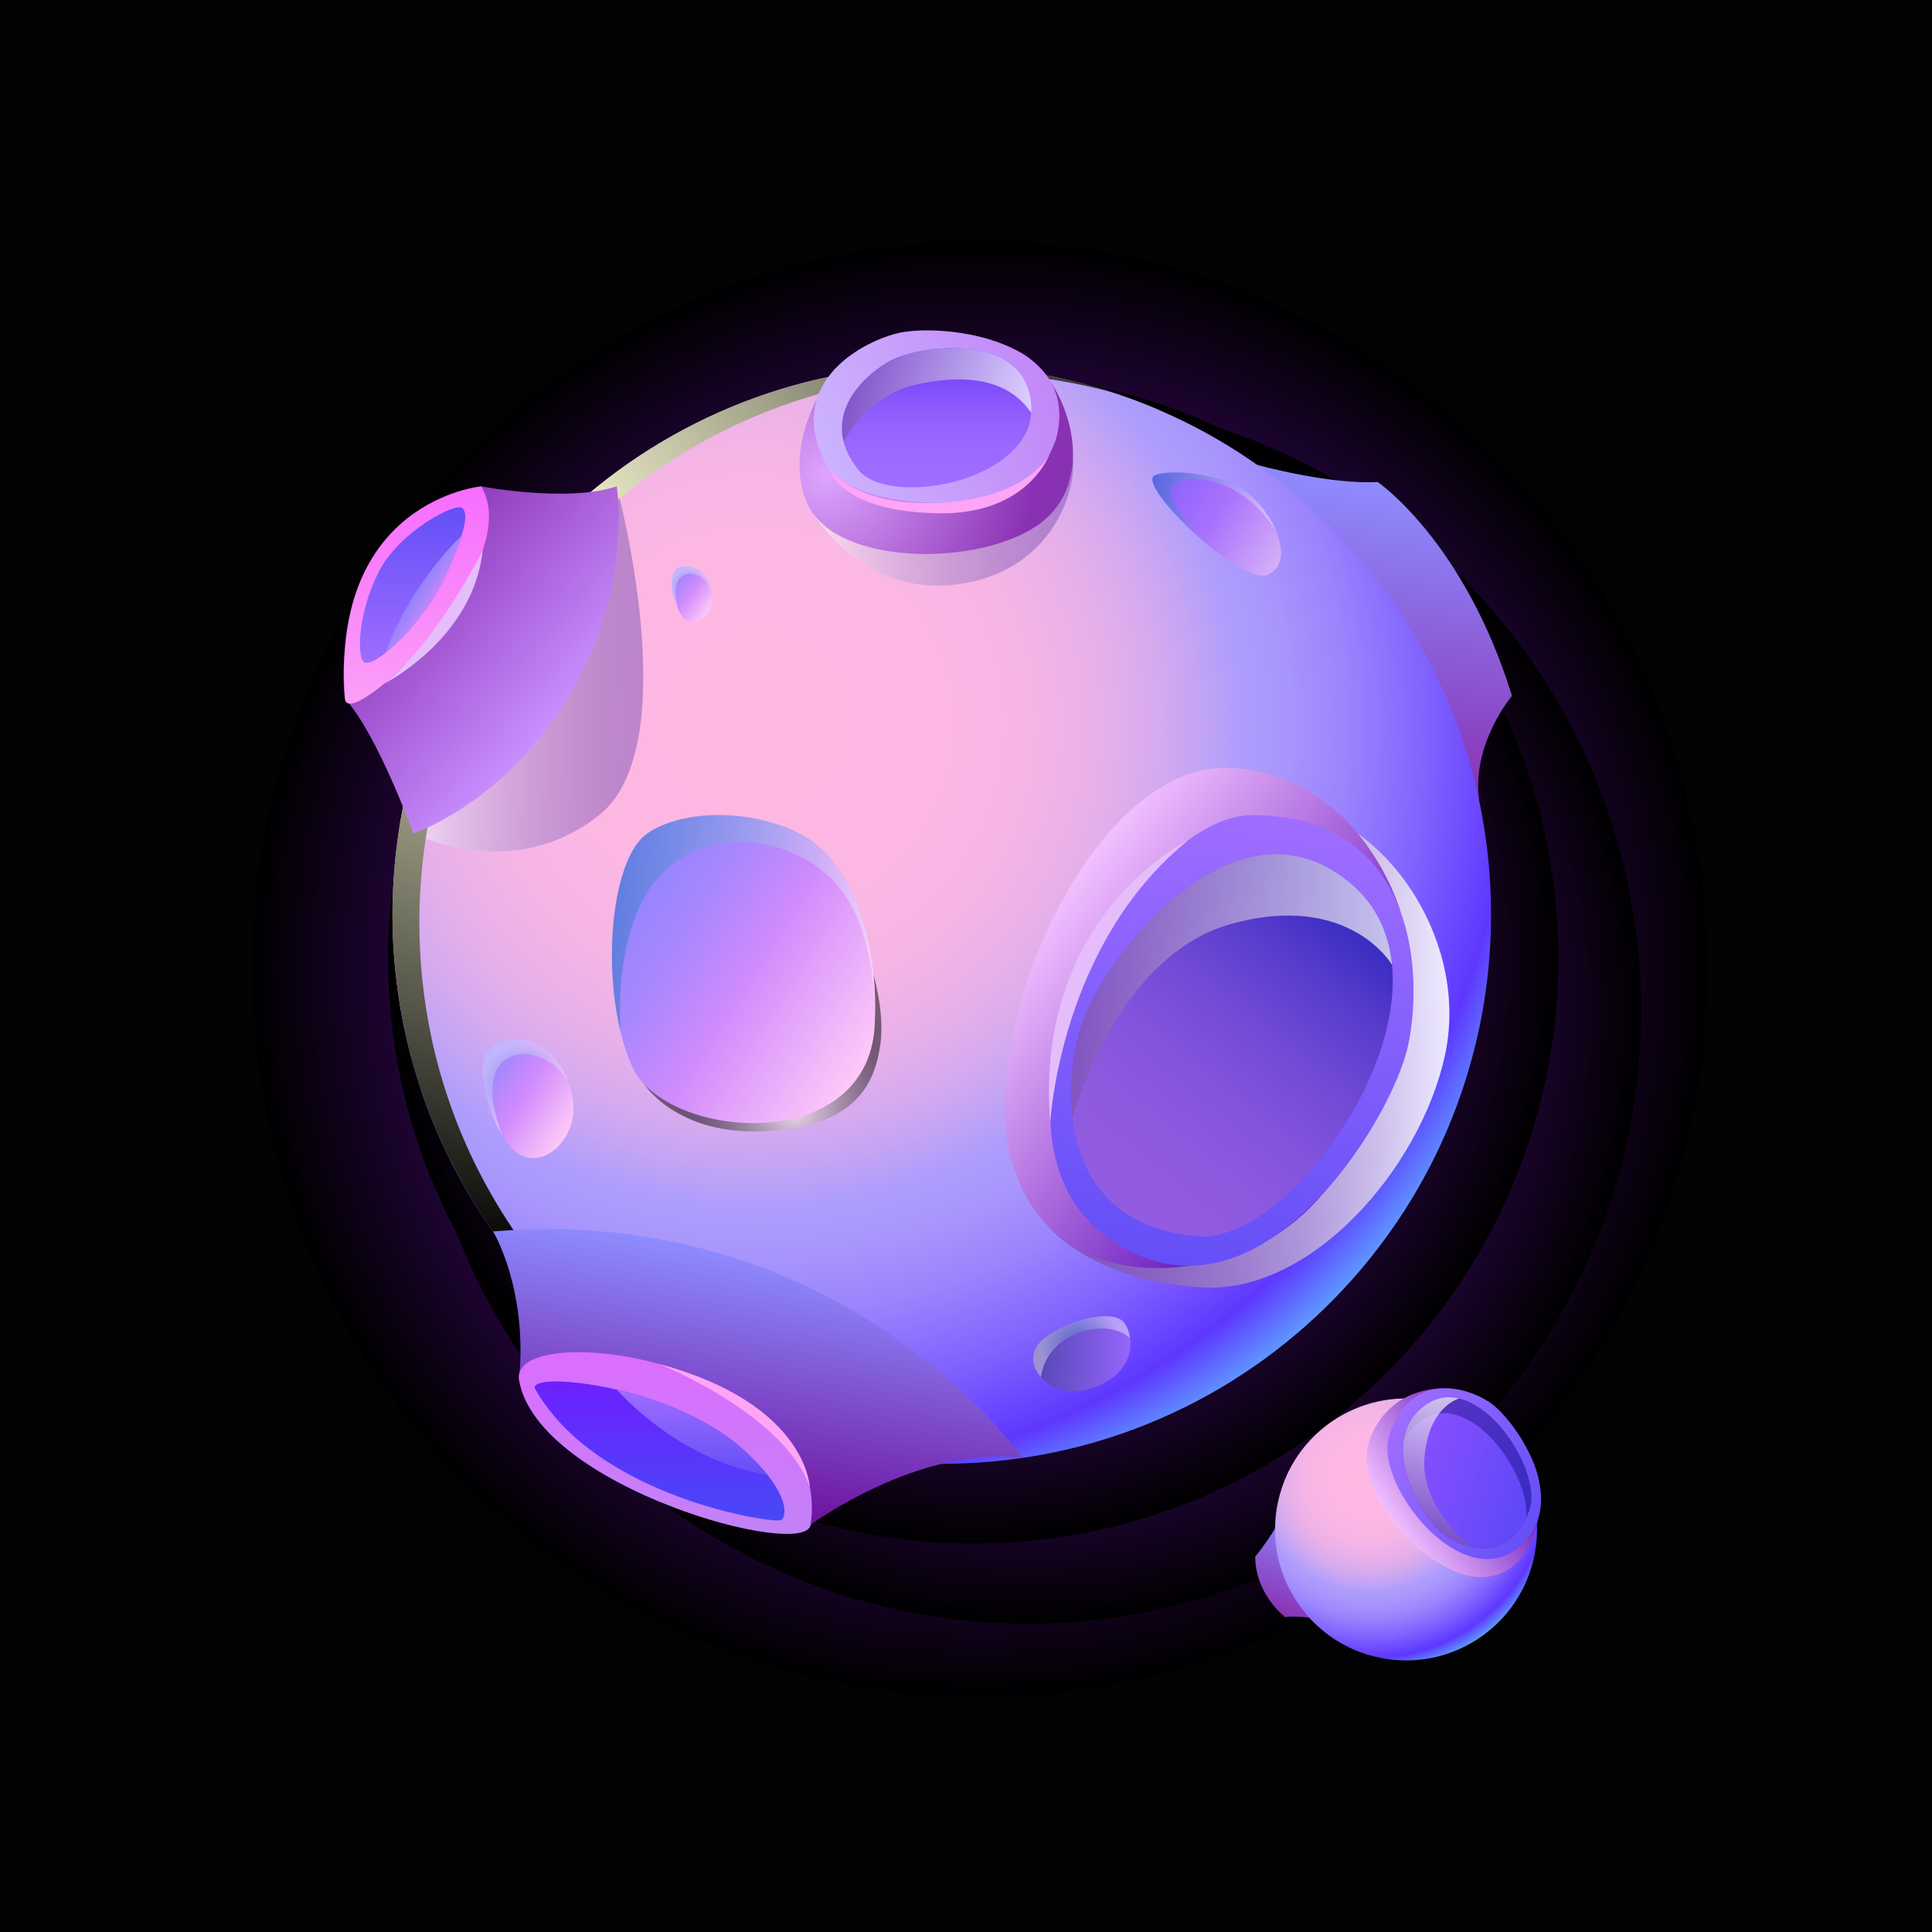 <?xml version="1.0" encoding="utf-8"?>
<!-- Generator: Adobe Illustrator 26.4.1, SVG Export Plug-In . SVG Version: 6.00 Build 0)  -->
<svg version="1.1" id="Слой_1" xmlns="http://www.w3.org/2000/svg" xmlns:xlink="http://www.w3.org/1999/xlink" x="0px" y="0px"
	 viewBox="0 0 1200 1200" style="enable-background:new 0 0 1200 1200;" xml:space="preserve">
<rect x="0" y="0" width="1200" height="1200" fill="#333333" stroke="none"/>
<style type="text/css">
	.st0{fill:#020202;}
	.st1{fill-rule:evenodd;clip-rule:evenodd;fill:url(#SVGID_1_);}
	.st2{fill-rule:evenodd;clip-rule:evenodd;fill:url(#SVGID_00000095312220772090385700000015774703936452830594_);}
	.st3{fill-rule:evenodd;clip-rule:evenodd;fill:url(#SVGID_00000044885006759767203030000000242964693962627208_);}
	.st4{fill-rule:evenodd;clip-rule:evenodd;fill:url(#SVGID_00000018198381393067438770000000986871393587973527_);}
	.st5{fill-rule:evenodd;clip-rule:evenodd;fill:url(#SVGID_00000103256366315761155410000001269381017372877223_);}
	.st6{fill-rule:evenodd;clip-rule:evenodd;fill:url(#SVGID_00000059267379717508656930000005343552133269004938_);}
	.st7{opacity:0.5;fill-rule:evenodd;clip-rule:evenodd;fill:url(#SVGID_00000026136817353665746020000005483882926144811698_);}
	.st8{opacity:0.89;fill-rule:evenodd;clip-rule:evenodd;fill:url(#SVGID_00000015312433182600668580000007876062234840390071_);}
	.st9{fill-rule:evenodd;clip-rule:evenodd;fill:url(#SVGID_00000014626436904395882480000013482218521967103650_);}
	.st10{fill-rule:evenodd;clip-rule:evenodd;fill:url(#SVGID_00000123402681060789129080000004545395139854387076_);}
	.st11{fill-rule:evenodd;clip-rule:evenodd;fill:url(#SVGID_00000051357333532321739290000003869738072182557328_);}
	.st12{fill-rule:evenodd;clip-rule:evenodd;fill:url(#SVGID_00000057124726681073962490000013080477467755681688_);}
	.st13{opacity:0.5;fill-rule:evenodd;clip-rule:evenodd;fill:url(#SVGID_00000033340626546546739390000009578047697370023042_);}
	.st14{fill-rule:evenodd;clip-rule:evenodd;fill:url(#SVGID_00000067195169131679087700000007996581244848912531_);}
	.st15{fill-rule:evenodd;clip-rule:evenodd;fill:url(#SVGID_00000011004895577340151310000005754213115916828323_);}
	.st16{fill-rule:evenodd;clip-rule:evenodd;fill:url(#SVGID_00000171000716360345439530000004905579368335843457_);}
	.st17{fill-rule:evenodd;clip-rule:evenodd;fill:url(#SVGID_00000098212945811263528880000013642826805117974948_);}
	.st18{fill-rule:evenodd;clip-rule:evenodd;fill:url(#SVGID_00000011020209557311921700000000357315789522612118_);}
	.st19{fill-rule:evenodd;clip-rule:evenodd;fill:url(#SVGID_00000066513345070215400170000007860851364083837854_);}
	.st20{fill-rule:evenodd;clip-rule:evenodd;fill:url(#SVGID_00000140699466076975009310000000996955658205431202_);}
	.st21{fill-rule:evenodd;clip-rule:evenodd;fill:url(#SVGID_00000179647710432463406040000007851101447176711085_);}
	.st22{fill-rule:evenodd;clip-rule:evenodd;fill:url(#SVGID_00000156564398461138416560000003330893630281157553_);}
	.st23{fill-rule:evenodd;clip-rule:evenodd;fill:url(#SVGID_00000078763298077706149250000004983402527490053535_);}
	.st24{fill-rule:evenodd;clip-rule:evenodd;fill:url(#SVGID_00000021837125686969839990000011442153335586994614_);}
	.st25{fill-rule:evenodd;clip-rule:evenodd;fill:url(#SVGID_00000166669669771288340520000000783928490176421037_);}
	.st26{opacity:0.4;fill-rule:evenodd;clip-rule:evenodd;fill:url(#SVGID_00000023241918868238345290000007573475586885489304_);}
	.st27{fill-rule:evenodd;clip-rule:evenodd;fill:url(#SVGID_00000010280037317578611840000005948724095500472482_);}
	.st28{opacity:0.4;fill-rule:evenodd;clip-rule:evenodd;fill:url(#SVGID_00000160908711383067852870000012628158181393962127_);}
	.st29{fill-rule:evenodd;clip-rule:evenodd;fill:url(#SVGID_00000074407521040940334380000008072047140649851578_);}
	.st30{opacity:0.5;fill-rule:evenodd;clip-rule:evenodd;fill:url(#SVGID_00000057855755752546131550000016229541652827648653_);}
	.st31{opacity:0.4;fill-rule:evenodd;clip-rule:evenodd;fill:url(#SVGID_00000065775015586642583060000013693101572590807177_);}
	.st32{fill-rule:evenodd;clip-rule:evenodd;fill:url(#SVGID_00000079470660223860758390000011597710147407754915_);}
	.st33{opacity:0.4;fill-rule:evenodd;clip-rule:evenodd;fill:url(#SVGID_00000173865069086740688300000012585911562368525735_);}
	.st34{fill-rule:evenodd;clip-rule:evenodd;fill:url(#SVGID_00000059306309729610171490000002901484605650655910_);}
	.st35{opacity:0.4;fill-rule:evenodd;clip-rule:evenodd;fill:url(#SVGID_00000008829345024483543820000013439629574682347649_);}
	.st36{fill-rule:evenodd;clip-rule:evenodd;fill:#E5BDFA;}
	.st37{fill-rule:evenodd;clip-rule:evenodd;fill:#FFA5F7;}
	.st38{opacity:0.71;fill-rule:evenodd;clip-rule:evenodd;fill:url(#SVGID_00000012453062503645041920000006509967368117163914_);}
	.st39{fill-rule:evenodd;clip-rule:evenodd;fill:url(#SVGID_00000129883871302229301390000014270985548094376868_);}
	.st40{fill-rule:evenodd;clip-rule:evenodd;fill:url(#SVGID_00000084497457376340608650000009356649977469746850_);}
	.st41{fill-rule:evenodd;clip-rule:evenodd;fill:url(#SVGID_00000111886107756450226650000007462100201532872637_);}
	.st42{fill-rule:evenodd;clip-rule:evenodd;fill:url(#SVGID_00000160902841850755223090000011123002661114703034_);}
	.st43{fill-rule:evenodd;clip-rule:evenodd;fill:url(#SVGID_00000085960606175635123680000007179579322371345807_);}
	.st44{opacity:0.71;fill-rule:evenodd;clip-rule:evenodd;fill:url(#SVGID_00000160169760017152554960000005878134940876151183_);}
	.st45{opacity:0.71;fill-rule:evenodd;clip-rule:evenodd;fill:url(#SVGID_00000087373898703660831680000000202926391651168407_);}
</style>
<g>
	<rect x="0.5" y="0.5" class="st0" width="1202" height="1202"/>
	<path d="M1202,1v1201H1V1H1202 M1203,0H0v1203h1203V0L1203,0z"/>
</g>
<g>
	<radialGradient id="SVGID_1_" cx="608.535" cy="601.93" r="451.854" gradientUnits="userSpaceOnUse">
		<stop  offset="0" style="stop-color:#9813FF"/>
		<stop  offset="1" style="stop-color:#000000"/>
	</radialGradient>
	<circle class="st1" cx="608.54" cy="601.93" r="451.85"/>
	
		<radialGradient id="SVGID_00000075158794339578062730000003271006204323937152_" cx="638.462" cy="627.662" r="380.82" gradientUnits="userSpaceOnUse">
		<stop  offset="0" style="stop-color:#9813FF"/>
		<stop  offset="1" style="stop-color:#000000"/>
	</radialGradient>
	
		<circle style="fill-rule:evenodd;clip-rule:evenodd;fill:url(#SVGID_00000075158794339578062730000003271006204323937152_);" cx="638.46" cy="627.66" r="380.82"/>
	
		<radialGradient id="SVGID_00000122697279083749383010000004092122629780155560_" cx="604.499" cy="595.339" r="363.408" gradientUnits="userSpaceOnUse">
		<stop  offset="0" style="stop-color:#9813FF"/>
		<stop  offset="1" style="stop-color:#000000"/>
	</radialGradient>
	
		<circle style="fill-rule:evenodd;clip-rule:evenodd;fill:url(#SVGID_00000122697279083749383010000004092122629780155560_);" cx="604.5" cy="595.34" r="363.41"/>
	
		<linearGradient id="SVGID_00000137095978513532243820000009793623633095822759_" gradientUnits="userSpaceOnUse" x1="840.158" y1="485.625" x2="869.316" y2="301.528">
		<stop  offset="0" style="stop-color:#8931B3"/>
		<stop  offset="1" style="stop-color:#8E8CFF"/>
	</linearGradient>
	<path style="fill-rule:evenodd;clip-rule:evenodd;fill:url(#SVGID_00000137095978513532243820000009793623633095822759_);" d="
		M780.84,288.74c0,0,44.92,12.44,74.82,10.62c0,0,53.55,36.39,83.46,132.81c0,0-25.72,30.49-20.25,65.92
		C918.87,498.09,873.06,373.63,780.84,288.74z"/>
	
		<linearGradient id="SVGID_00000176762889889364302930000014873352181859582114_" gradientUnits="userSpaceOnUse" x1="42.799" y1="636.256" x2="52.909" y2="572.423" gradientTransform="matrix(-0.985 -0.172 0.172 -0.985 752.439 1577.652)">
		<stop  offset="0" style="stop-color:#8E8CFF"/>
		<stop  offset="1" style="stop-color:#8931B3"/>
	</linearGradient>
	<path style="fill-rule:evenodd;clip-rule:evenodd;fill:url(#SVGID_00000176762889889364302930000014873352181859582114_);" d="
		M830.11,1008.29c0,0-18.32-5.53-31.92-3.88c0,0-18.28-13.71-18.57-37.47c0,0,14.03-17.31,19.12-30.66
		C798.74,936.28,804.36,974.66,830.11,1008.29z"/>
	
		<radialGradient id="SVGID_00000118389688289871320760000016987234102312037033_" cx="469.148" cy="449.41" r="514.46" gradientUnits="userSpaceOnUse">
		<stop  offset="5.586590e-03" style="stop-color:#FFB8E2"/>
		<stop  offset="0.223" style="stop-color:#FDB7E3"/>
		<stop  offset="0.332" style="stop-color:#F5B5E5"/>
		<stop  offset="0.417" style="stop-color:#E8B0E9"/>
		<stop  offset="0.489" style="stop-color:#D5AAEF"/>
		<stop  offset="0.552" style="stop-color:#BDA2F7"/>
		<stop  offset="0.584" style="stop-color:#AE9DFC"/>
		<stop  offset="0.638" style="stop-color:#A996FC"/>
		<stop  offset="0.717" style="stop-color:#9A83FD"/>
		<stop  offset="0.81" style="stop-color:#8163FE"/>
		<stop  offset="0.914" style="stop-color:#5F38FF"/>
		<stop  offset="0.916" style="stop-color:#5E37FF"/>
		<stop  offset="0.986" style="stop-color:#5E9AFF"/>
	</radialGradient>
	<path style="fill-rule:evenodd;clip-rule:evenodd;fill:url(#SVGID_00000118389688289871320760000016987234102312037033_);" d="
		M926.1,568.06c0,32.77-4.61,64.52-13.32,94.48C895.49,722.82,862,776.18,817.28,817.8c-31.97,29.81-69.71,53.51-111.26,69.28
		c-37.66,14.33-78.42,22.11-121.13,22.11c-6.05,0-12.17-0.14-18.15-0.5h-0.07c-8.93-0.43-17.79-1.3-26.5-2.38
		c-65.89-8.64-125.73-36.01-174.27-76.77c-18.22-15.19-34.78-32.33-49.4-51.06c-11.09-14.04-21.1-28.95-29.89-44.72
		c-2.09-3.74-4.1-7.56-6.12-11.38c0-0.14-0.07-0.22-0.14-0.36c-2.09-4.1-4.03-8.21-5.91-12.39c-0.07,0-0.07,0-0.07,0
		c-5.91-13.03-11.09-26.5-15.27-40.33c-3.17-9.94-5.83-20.16-7.99-30.53c-0.07-0.07-0.07-0.22-0.07-0.29
		c-1.51-7.27-2.81-14.62-3.82-22.04c-2.3-15.84-3.46-31.97-3.46-48.39c0-9.43,0.36-18.87,1.22-28.09
		c0.43-5.91,1.08-11.74,1.87-17.57c4.39-33.56,13.75-65.53,27.29-95.27c6.63-14.62,14.26-28.66,22.83-42.13
		c14.26-22.47,31.11-43.06,50.12-61.57c61.43-59.77,145.32-96.57,237.79-96.57c3.6,0,7.2,0.07,10.73,0.14
		c3.82,0.14,7.63,0.29,11.45,0.58c19.59,1.3,38.74,4.18,57.25,8.64c10.8,2.59,21.39,5.62,31.76,9.22
		c7.06,2.38,13.97,5.04,20.81,7.92c5.11,2.16,10.08,4.39,15.05,6.77c0.86,0.43,1.73,0.79,2.59,1.22
		c33.13,16.2,63.16,37.52,89.22,63.08c3.74,3.6,7.35,7.35,10.95,11.16c2.38,2.59,4.75,5.26,7.06,7.92
		c3.96,4.46,7.78,9.15,11.52,13.83c13.61,17.28,25.56,35.86,35.57,55.59c11.74,22.9,20.96,47.31,27.22,72.88
		C922.64,512.18,926.1,539.69,926.1,568.06z"/>
	
		<linearGradient id="SVGID_00000015325380603813611860000001478528743088249256_" gradientUnits="userSpaceOnUse" x1="256.78" y1="415.511" x2="399.558" y2="415.511">
		<stop  offset="0" style="stop-color:#FFFFFF"/>
		<stop  offset="0.173" style="stop-color:#DBD0EA"/>
		<stop  offset="0.363" style="stop-color:#B9A3D7"/>
		<stop  offset="0.547" style="stop-color:#9F80C7"/>
		<stop  offset="0.718" style="stop-color:#8C67BC"/>
		<stop  offset="0.874" style="stop-color:#8057B5"/>
		<stop  offset="1" style="stop-color:#7C52B3"/>
	</linearGradient>
	
		<path style="opacity:0.5;fill-rule:evenodd;clip-rule:evenodd;fill:url(#SVGID_00000015325380603813611860000001478528743088249256_);" d="
		M256.78,517.68c0,0,60.85,31.74,115.36-11.42c54.51-43.16,10.91-204.17,10.91-204.17L256.78,517.68z"/>
	
		<linearGradient id="SVGID_00000105390872431080492410000004276853473775046325_" gradientUnits="userSpaceOnUse" x1="652.333" y1="651.786" x2="900.246" y2="651.786">
		<stop  offset="0" style="stop-color:#7C52B3"/>
		<stop  offset="0.126" style="stop-color:#8057B5"/>
		<stop  offset="0.282" style="stop-color:#8C67BC"/>
		<stop  offset="0.453" style="stop-color:#9F80C7"/>
		<stop  offset="0.637" style="stop-color:#B9A3D7"/>
		<stop  offset="0.827" style="stop-color:#DBD0EA"/>
		<stop  offset="1" style="stop-color:#FFFFFF"/>
	</linearGradient>
	
		<path style="opacity:0.89;fill-rule:evenodd;clip-rule:evenodd;fill:url(#SVGID_00000105390872431080492410000004276853473775046325_);" d="
		M652.33,762.93c0,0,27.53,33.1,94.9,36.74c67.37,3.64,134.69-73.68,150.15-143.72c15.46-70.04-34.57-140.84-83.69-151.84
		C764.58,493.12,652.33,762.93,652.33,762.93z"/>
	
		<radialGradient id="SVGID_00000093154030587401572810000015237912123695209406_" cx="335.607" cy="335.831" r="449.055" gradientUnits="userSpaceOnUse">
		<stop  offset="0" style="stop-color:#FFFFD9"/>
		<stop  offset="1" style="stop-color:#000000"/>
	</radialGradient>
	<path style="fill-rule:evenodd;clip-rule:evenodd;fill:url(#SVGID_00000093154030587401572810000015237912123695209406_);" d="
		M382.61,834.5c-35.27-29.53-64.51-66.1-85.51-107.53c-13.2-26.04-23.14-53.97-29.29-83.26c-0.06-0.06-0.06-0.18-0.06-0.3
		c-4.73-22.73-7.28-46.28-7.28-70.42c0-67.35,19.53-130.13,53.2-183.04c14.32-22.49,31.13-43.08,50.12-61.55
		c61.49-59.77,145.34-96.58,237.84-96.58c7.46,0,14.79,0.24,22.13,0.71c23.14,1.48,45.62,5.31,67.25,11.18
		c-26.66-8.74-54.8-14.26-83.95-16.13c-7.34-0.47-14.68-0.71-22.13-0.71c-92.5,0-176.35,36.81-237.84,96.58
		c-19,18.46-35.8,39.06-50.12,61.55c-33.67,52.91-53.2,115.69-53.2,183.04c0,24.15,2.54,47.7,7.28,70.42c0,0.12,0,0.24,0.06,0.3
		c6.15,29.29,16.1,57.23,29.29,83.26c21.01,41.42,50.24,78,85.51,107.53c37.38,31.36,81.51,54.78,129.91,67.85
		C453.95,883.75,415.64,862.22,382.61,834.5z"/>
	
		<linearGradient id="SVGID_00000123431686514557697550000006662093449305715379_" gradientUnits="userSpaceOnUse" x1="453.994" y1="941.005" x2="479.4" y2="780.595">
		<stop  offset="0" style="stop-color:#6D109D"/>
		<stop  offset="1" style="stop-color:#8E8CFF"/>
	</linearGradient>
	<path style="fill-rule:evenodd;clip-rule:evenodd;fill:url(#SVGID_00000123431686514557697550000006662093449305715379_);" d="
		M306.26,764.87c0,0,21.61,35.22,16.16,92.53c0,0,47.38,82.81,181.1,89.63c0,0,67.31-49.62,131.74-41.54
		C635.25,905.49,524.01,746.91,306.26,764.87z"/>
	
		<linearGradient id="SVGID_00000108291660819623210400000000931733949999414165_" gradientUnits="userSpaceOnUse" x1="352.735" y1="438.418" x2="240.187" y2="340.581">
		<stop  offset="0" style="stop-color:#C98EFF"/>
		<stop  offset="1" style="stop-color:#8931B3"/>
	</linearGradient>
	<path style="fill-rule:evenodd;clip-rule:evenodd;fill:url(#SVGID_00000108291660819623210400000000931733949999414165_);" d="
		M256.78,517.68c0,0-22.41-61.85-42.53-83.69c0,0-15.46-98.24,84.6-131.9c0,0,53.89,10.28,84.2,0c0,0,11.54,66.4-34.17,137.36
		C309.9,499.95,256.78,517.68,256.78,517.68z"/>
	
		<linearGradient id="SVGID_00000139996331666501088950000003810357661823255211_" gradientUnits="userSpaceOnUse" x1="843.261" y1="658.19" x2="633.296" y2="536.967" gradientTransform="matrix(0.992 0.129 -0.129 0.992 92.859 -49.076)">
		<stop  offset="0" style="stop-color:#5400B3"/>
		<stop  offset="1" style="stop-color:#F2C0FF"/>
	</linearGradient>
	<path style="fill-rule:evenodd;clip-rule:evenodd;fill:url(#SVGID_00000139996331666501088950000003810357661823255211_);" d="
		M869.76,565.84c0,0-23.84-83.86-104.82-88.89c-85.89-5.34-161.95,166.06-135.45,247.94c26.5,81.88,122.1,70.09,165.87,40.33
		C848.53,729.07,874.62,649.2,869.76,565.84z"/>
	
		<linearGradient id="SVGID_00000023996606468841111110000001602609735969911680_" gradientUnits="userSpaceOnUse" x1="505.455" y1="321.998" x2="666.683" y2="321.998">
		<stop  offset="0" style="stop-color:#FFFFFF"/>
		<stop  offset="0.173" style="stop-color:#DBD0EA"/>
		<stop  offset="0.363" style="stop-color:#B9A3D7"/>
		<stop  offset="0.547" style="stop-color:#9F80C7"/>
		<stop  offset="0.718" style="stop-color:#8C67BC"/>
		<stop  offset="0.874" style="stop-color:#8057B5"/>
		<stop  offset="1" style="stop-color:#7C52B3"/>
	</linearGradient>
	
		<path style="opacity:0.5;fill-rule:evenodd;clip-rule:evenodd;fill:url(#SVGID_00000023996606468841111110000001602609735969911680_);" d="
		M505.45,319.57c0,0,29.07,49.18,85.38,43.8c61.49-5.88,77.93-57.94,75.64-78.56C664.19,264.19,505.45,319.57,505.45,319.57z"/>
	
		<linearGradient id="SVGID_00000068661726396888692450000010057570793157920649_" gradientUnits="userSpaceOnUse" x1="757.425" y1="745.703" x2="757.425" y2="461.2" gradientTransform="matrix(0.992 0.129 -0.129 0.992 92.859 -49.076)">
		<stop  offset="0" style="stop-color:#644FF7"/>
		<stop  offset="1" style="stop-color:#9F6DFF"/>
	</linearGradient>
	<path style="fill-rule:evenodd;clip-rule:evenodd;fill:url(#SVGID_00000068661726396888692450000010057570793157920649_);" d="
		M778.17,506.26c-74.26-0.41-184.26,197.18-88.49,263.61c90.99,63.11,175.07-73.87,184.94-120.67
		C884.49,602.4,878.16,506.81,778.17,506.26z"/>
	
		<linearGradient id="SVGID_00000031165154510171211790000002606671573765612467_" gradientUnits="userSpaceOnUse" x1="682.14" y1="749.516" x2="832.301" y2="565.424">
		<stop  offset="0" style="stop-color:#935CE1"/>
		<stop  offset="0.221" style="stop-color:#8F5AE0"/>
		<stop  offset="0.427" style="stop-color:#8454DC"/>
		<stop  offset="0.627" style="stop-color:#714AD5"/>
		<stop  offset="0.823" style="stop-color:#573CCC"/>
		<stop  offset="0.994" style="stop-color:#392CC2"/>
	</linearGradient>
	<path style="fill-rule:evenodd;clip-rule:evenodd;fill:url(#SVGID_00000031165154510171211790000002606671573765612467_);" d="
		M743.62,767.87c-3.53-0.29-6.99-0.79-10.23-1.3c-46.09-7.92-63.37-39.97-67.26-72.3c-2.45-20.52,0.5-41.12,4.9-55.81
		c8.71-29.09,55.45-97.29,108.96-106.87c19.01-3.46,38.89,0.58,58.26,16.49c16.35,13.54,24.49,31.33,26.36,51.06
		C871.8,672.74,793.81,772.34,743.62,767.87z"/>
	
		<radialGradient id="SVGID_00000127764859167519604300000014303205153208910214_" cx="704.969" cy="865.901" r="127.94" gradientTransform="matrix(-0.33 -0.944 0.944 -0.33 -71.39 1246.279)" gradientUnits="userSpaceOnUse">
		<stop  offset="0" style="stop-color:#DEA5FF"/>
		<stop  offset="1" style="stop-color:#8931B3"/>
	</radialGradient>
	<path style="fill-rule:evenodd;clip-rule:evenodd;fill:url(#SVGID_00000127764859167519604300000014303205153208910214_);" d="
		M518.54,229.22c0,0-34.1,43.79-17.28,83.16c17.85,41.76,117.87,39.99,150.19,8.09c32.32-31.9,6.53-92.76-21.28-103.44
		C598.5,204.86,556.69,207.16,518.54,229.22z"/>
	
		<linearGradient id="SVGID_00000106852722502079493130000003793267318882707901_" gradientUnits="userSpaceOnUse" x1="716.384" y1="1017.325" x2="716.384" y2="867.208" gradientTransform="matrix(-0.33 -0.944 0.944 -0.33 -71.39 1246.279)">
		<stop  offset="0" style="stop-color:#C287F8"/>
		<stop  offset="1" style="stop-color:#CCB3FF"/>
	</linearGradient>
	<path style="fill-rule:evenodd;clip-rule:evenodd;fill:url(#SVGID_00000106852722502079493130000003793267318882707901_);" d="
		M512.17,286.52c17.41,35.1,136.64,40.12,145.25-20.78c8.18-57.86-76.33-65.02-100.73-58.58
		C532.29,213.6,488.72,239.25,512.17,286.52z"/>
	
		<linearGradient id="SVGID_00000008866956350387183370000004527018893013021591_" gradientUnits="userSpaceOnUse" x1="581.787" y1="302.706" x2="581.787" y2="216.172">
		<stop  offset="0" style="stop-color:#9F6DFF"/>
		<stop  offset="0.27" style="stop-color:#9B69FF"/>
		<stop  offset="0.52" style="stop-color:#905EFD"/>
		<stop  offset="0.762" style="stop-color:#7E4BFB"/>
		<stop  offset="0.999" style="stop-color:#6431F7"/>
		<stop  offset="1" style="stop-color:#6431F7"/>
	</linearGradient>
	<path style="fill-rule:evenodd;clip-rule:evenodd;fill:url(#SVGID_00000008866956350387183370000004527018893013021591_);" d="
		M640.47,250.74c0.22,1.94,0.22,3.82,0,5.62c-0.07,1.94-0.36,3.89-0.79,5.69c-9.72,39.1-88.29,51.85-106.22,30.1
		c-4.97-6.05-7.99-12.03-9.43-17.71c-6.12-23.98,15.27-43.21,29.45-50.63C570.97,214.59,636.58,205.16,640.47,250.74z"/>
	
		<linearGradient id="SVGID_00000057841655037393911430000015370080395796016016_" gradientUnits="userSpaceOnUse" x1="258.667" y1="437.043" x2="258.667" y2="302.094">
		<stop  offset="0" style="stop-color:#FC9FF7"/>
		<stop  offset="1" style="stop-color:#F66DFF"/>
	</linearGradient>
	<path style="fill-rule:evenodd;clip-rule:evenodd;fill:url(#SVGID_00000057841655037393911430000015370080395796016016_);" d="
		M214.25,433.99c1.65,22.31,113.85-83.46,84.6-131.9C298.84,302.09,205.15,310.74,214.25,433.99z"/>
	
		<linearGradient id="SVGID_00000065053483572512745310000008299174170577869241_" gradientUnits="userSpaceOnUse" x1="413.251" y1="952.735" x2="413.251" y2="839.895">
		<stop  offset="0" style="stop-color:#C282F7"/>
		<stop  offset="1" style="stop-color:#DC6DFF"/>
	</linearGradient>
	<path style="fill-rule:evenodd;clip-rule:evenodd;fill:url(#SVGID_00000065053483572512745310000008299174170577869241_);" d="
		M322.42,857.4c-6.97-39.86,195.66-12.32,181.1,89.63C500.33,969.31,333.99,923.59,322.42,857.4z"/>
	
		<linearGradient id="SVGID_00000111881418534136219610000009860656252196095885_" gradientUnits="userSpaceOnUse" x1="409.708" y1="944.37" x2="409.708" y2="858.054">
		<stop  offset="0" style="stop-color:#4848F7"/>
		<stop  offset="1" style="stop-color:#6D20FF"/>
	</linearGradient>
	<path style="fill-rule:evenodd;clip-rule:evenodd;fill:url(#SVGID_00000111881418534136219610000009860656252196095885_);" d="
		M485.31,944.09c-3.38,2.74-114.57-13.68-152.81-81.23c-2.52-4.54,9.36-5.98,27.58-3.82c6.91,0.79,14.69,2.16,22.97,4.1
		c26.36,6.12,57.39,18.08,78.42,37.09c6.55,5.91,11.59,11.23,15.34,15.99c5.4,6.91,8.28,12.53,9.58,16.85
		C488.19,939.19,486.89,942.86,485.31,944.09z"/>
	
		<linearGradient id="SVGID_00000032635943762851028190000007097204706816450471_" gradientUnits="userSpaceOnUse" x1="429.927" y1="916.218" x2="429.927" y2="863.145">
		<stop  offset="0" style="stop-color:#644FF7"/>
		<stop  offset="1" style="stop-color:#9F6DFF"/>
	</linearGradient>
	<path style="fill-rule:evenodd;clip-rule:evenodd;fill:url(#SVGID_00000032635943762851028190000007097204706816450471_);" d="
		M476.81,916.22c-44.07-7.78-75.76-33.85-93.76-53.07c26.36,6.12,57.39,18.08,78.42,37.09
		C468.02,906.14,473.06,911.46,476.81,916.22z"/>
	
		<linearGradient id="SVGID_00000039832088295486791790000004739551412754865575_" gradientUnits="userSpaceOnUse" x1="256.292" y1="411.694" x2="256.292" y2="315.054">
		<stop  offset="0" style="stop-color:#9F6DFF"/>
		<stop  offset="1" style="stop-color:#644FF7"/>
	</linearGradient>
	<path style="fill-rule:evenodd;clip-rule:evenodd;fill:url(#SVGID_00000039832088295486791790000004739551412754865575_);" d="
		M286.66,332.73c-1.87,5.99-5.03,13.98-9.79,24.61c-8.51,18.94-25.32,38.66-37.57,48.26c-6.25,4.96-11.34,7.28-13.4,5.48
		c-4.25-3.67-3.54-30.86,9.47-56.12c13.02-25.32,48.26-43.3,51.87-39.37C289.5,318.04,289.89,322.55,286.66,332.73z"/>
	
		<linearGradient id="SVGID_00000147937140031225126040000013042864722736893577_" gradientUnits="userSpaceOnUse" x1="259.007" y1="366.656" x2="268.445" y2="372.622">
		<stop  offset="0" style="stop-color:#9084FF"/>
		<stop  offset="1" style="stop-color:#C287F8"/>
	</linearGradient>
	<path style="fill-rule:evenodd;clip-rule:evenodd;fill:url(#SVGID_00000147937140031225126040000013042864722736893577_);" d="
		M286.66,332.73c-1.87,5.99-5.03,13.98-9.79,24.61c-8.51,18.94-25.32,38.66-37.57,48.26C253.61,366.69,278.93,340.21,286.66,332.73z
		"/>
	
		<linearGradient id="SVGID_00000089546417849146707370000015434329325873496720_" gradientUnits="userSpaceOnUse" x1="296.418" y1="662.641" x2="355.237" y2="699.826">
		<stop  offset="0" style="stop-color:#9084FF"/>
		<stop  offset="0.489" style="stop-color:#D08BFC"/>
		<stop  offset="1" style="stop-color:#FFC9F8"/>
	</linearGradient>
	<path style="fill-rule:evenodd;clip-rule:evenodd;fill:url(#SVGID_00000089546417849146707370000015434329325873496720_);" d="
		M322.41,716.89c-3.53-2.16-6.98-6.05-10.08-11.02c0,0,0-0.07-0.14-0.22c-11.31-18.22-17.86-49.91-5.91-56.39
		c14.76-8.07,36.58-3.89,46.45,22.32c0,0,0,0.07,0.07,0.14c0.36,0.86,0.72,1.8,0.94,2.74c0.07,0.14,0.14,0.29,0.14,0.43
		c0.14,0.72,0.36,1.37,0.58,1.8c0.29,0.94,0.58,1.87,0.79,2.88C361.37,704.57,338.9,726.9,322.41,716.89z"/>
	
		<radialGradient id="SVGID_00000160162948230001269970000011884097623248524162_" cx="326.322" cy="675.614" r="28.281" gradientUnits="userSpaceOnUse">
		<stop  offset="0" style="stop-color:#1372B3"/>
		<stop  offset="1" style="stop-color:#FFFFFF"/>
	</radialGradient>
	
		<path style="opacity:0.4;fill-rule:evenodd;clip-rule:evenodd;fill:url(#SVGID_00000160162948230001269970000011884097623248524162_);" d="
		M352.73,671.59c-5.55-11.16-27.15-24.12-40.4-12.03c-13.9,12.67-1.3,43.21-0.14,46.09c-11.31-18.22-17.86-49.91-5.91-56.39
		C321.04,641.2,342.86,645.38,352.73,671.59z"/>
	
		<linearGradient id="SVGID_00000125595178954555701240000002220399511380596613_" gradientUnits="userSpaceOnUse" x1="390.245" y1="357.029" x2="417.36" y2="374.17" gradientTransform="matrix(0.997 0.084 -0.084 0.997 57.074 -29.66)">
		<stop  offset="0" style="stop-color:#9084FF"/>
		<stop  offset="0.489" style="stop-color:#D08BFC"/>
		<stop  offset="1" style="stop-color:#FFC9F8"/>
	</linearGradient>
	<path style="fill-rule:evenodd;clip-rule:evenodd;fill:url(#SVGID_00000125595178954555701240000002220399511380596613_);" d="
		M425.77,384.86c-1.54-1.13-2.97-3.05-4.2-5.45c0,0,0-0.03-0.06-0.11c-4.49-8.81-6.27-23.62-0.53-26.13
		c7.09-3.13,16.96-0.37,20.47,12.06c0,0,0,0.03,0.03,0.07c0.13,0.41,0.26,0.85,0.32,1.29c0.03,0.07,0.06,0.14,0.05,0.2
		c0.04,0.34,0.11,0.64,0.19,0.85c0.1,0.44,0.19,0.88,0.25,1.35C444.14,380.72,432.95,390.1,425.77,384.86z"/>
	
		<radialGradient id="SVGID_00000011722263498624786470000003319438783961650051_" cx="404.031" cy="363.008" r="13.037" gradientTransform="matrix(0.997 0.084 -0.084 0.997 57.074 -29.66)" gradientUnits="userSpaceOnUse">
		<stop  offset="0" style="stop-color:#1372B3"/>
		<stop  offset="1" style="stop-color:#FFFFFF"/>
	</radialGradient>
	
		<path style="opacity:0.4;fill-rule:evenodd;clip-rule:evenodd;fill:url(#SVGID_00000011722263498624786470000003319438783961650051_);" d="
		M441.45,365.23c-2.11-5.34-11.54-12.13-18.09-7.09c-6.88,5.28-2.27,19.8-1.85,21.17c-4.49-8.81-6.27-23.62-0.53-26.13
		C428.07,350.04,437.93,352.81,441.45,365.23z"/>
	
		<linearGradient id="SVGID_00000127023894306115462700000000631513496045256127_" gradientUnits="userSpaceOnUse" x1="701.99" y1="841.445" x2="641.739" y2="840.18">
		<stop  offset="0" style="stop-color:#9566FC"/>
		<stop  offset="1" style="stop-color:#5445B1"/>
	</linearGradient>
	<path style="fill-rule:evenodd;clip-rule:evenodd;fill:url(#SVGID_00000127023894306115462700000000631513496045256127_);" d="
		M681.26,861.14c0,0,0,0-0.11,0c-0.68,0.34-1.47,0.68-2.26,0.79c-0.11,0.11-0.23,0.23-0.34,0.23c-0.57,0.11-1.13,0.23-1.47,0.45
		c-0.68,0.23-1.47,0.45-2.37,0.68c-11.41,3.05-22.15-1.13-28.14-7.91c-4.86-5.42-6.55-12.32-3.05-18.42
		c1.7-2.94,4.86-5.88,8.93-8.48c0,0,0,0,0.11-0.11c14.8-9.61,40.79-15.59,46.33-5.88c1.58,2.6,2.6,5.54,2.94,8.59
		C703.53,841.93,697.99,854.47,681.26,861.14z"/>
	
		<radialGradient id="SVGID_00000021836703518466637760000013188056772117617562_" cx="494.211" cy="690.614" r="63.698" gradientUnits="userSpaceOnUse">
		<stop  offset="0" style="stop-color:#FFFFE8"/>
		<stop  offset="0.201" style="stop-color:#BBBBAA"/>
		<stop  offset="0.415" style="stop-color:#79796E"/>
		<stop  offset="0.611" style="stop-color:#45453F"/>
		<stop  offset="0.779" style="stop-color:#1F1F1D"/>
		<stop  offset="0.915" style="stop-color:#080808"/>
		<stop  offset="1" style="stop-color:#000000"/>
	</radialGradient>
	
		<path style="opacity:0.5;fill-rule:evenodd;clip-rule:evenodd;fill:url(#SVGID_00000021836703518466637760000013188056772117617562_);" d="
		M400.02,673.25c0,0,20.52,32.73,76.79,29.32c56.27-3.41,66.5-30.94,69.91-53.33c3.41-22.4-5.98-49.95-5.98-49.95
		S416.37,622.78,400.02,673.25z"/>
	
		<radialGradient id="SVGID_00000150098363202323815310000003582741832930623377_" cx="671.749" cy="836.454" r="25.128" gradientUnits="userSpaceOnUse">
		<stop  offset="0" style="stop-color:#1372B3"/>
		<stop  offset="1" style="stop-color:#FFFFFF"/>
	</radialGradient>
	
		<path style="opacity:0.4;fill-rule:evenodd;clip-rule:evenodd;fill:url(#SVGID_00000150098363202323815310000003582741832930623377_);" d="
		M701.83,831.08c-4.63-3.96-14.24-8.81-29.95-3.84c-24.07,7.57-25.31,28.14-25.31,28.14c-4.86-5.42-6.55-12.32-3.05-18.42
		c1.7-2.94,4.86-5.88,8.93-8.48c0,0,0,0,0.11-0.11c14.8-9.61,40.79-15.59,46.33-5.88C700.48,825.09,701.49,828.03,701.83,831.08z"/>
	
		<linearGradient id="SVGID_00000162310128604196872850000010516344587634199995_" gradientUnits="userSpaceOnUse" x1="377.981" y1="551.922" x2="541.639" y2="655.383">
		<stop  offset="0" style="stop-color:#9084FF"/>
		<stop  offset="0.118" style="stop-color:#9785FF"/>
		<stop  offset="0.289" style="stop-color:#AA87FE"/>
		<stop  offset="0.492" style="stop-color:#CA8AFC"/>
		<stop  offset="0.528" style="stop-color:#D08BFC"/>
		<stop  offset="1" style="stop-color:#FFC9F8"/>
	</linearGradient>
	<path style="fill-rule:evenodd;clip-rule:evenodd;fill:url(#SVGID_00000162310128604196872850000010516344587634199995_);" d="
		M543.49,630.97l-0.07,1.22c0.15,87.14-130.42,76.48-150.87,30.1c-2.81-6.41-5.19-13.54-6.99-21.03c0,0,0,0,0-0.07
		c-11.52-46.66-4.32-109.17,16.49-123.5c21.89-15.05,63.95-15.41,94.55,0C531.11,535.05,544.72,586.97,543.49,630.97z"/>
	
		<linearGradient id="SVGID_00000058551943943035203570000013515665826259904954_" gradientUnits="userSpaceOnUse" x1="380.09" y1="573.737" x2="543.567" y2="573.737">
		<stop  offset="0" style="stop-color:#1372B3"/>
		<stop  offset="1" style="stop-color:#FFFFFF"/>
	</linearGradient>
	
		<path style="opacity:0.4;fill-rule:evenodd;clip-rule:evenodd;fill:url(#SVGID_00000058551943943035203570000013515665826259904954_);" d="
		M543.49,630.97l-0.07,1.22c0,0,1.95-54.51-24.41-83.61c-26.43-29.09-79.14-37.3-109.32-4.54c-29.38,31.97-24.41,94.19-24.13,97.15
		c-11.52-46.66-4.32-109.17,16.49-123.5c21.89-15.05,63.95-15.41,94.55,0C531.11,535.05,544.72,586.97,543.49,630.97z"/>
	<g>
		
			<linearGradient id="SVGID_00000137831679595620675600000013019505609339980168_" gradientUnits="userSpaceOnUse" x1="717.305" y1="294.386" x2="797.676" y2="345.194">
			<stop  offset="0" style="stop-color:#845FFF"/>
			<stop  offset="0.489" style="stop-color:#A972FC"/>
			<stop  offset="1" style="stop-color:#D4B0F8"/>
		</linearGradient>
		<path style="fill-rule:evenodd;clip-rule:evenodd;fill:url(#SVGID_00000137831679595620675600000013019505609339980168_);" d="
			M788.26,356.68c-7.42,3.96-24.99-6.98-41.05-20.67c-19.52-16.78-36.65-37.73-29.96-40.76c9.15-4.1,42.78-1.37,58.26,11.38
			c6.63,5.47,12.96,13.9,16.78,22.47C797.12,340.26,797.55,351.64,788.26,356.68z"/>
		
			<linearGradient id="SVGID_00000062156809323517312160000005759506839013172392_" gradientUnits="userSpaceOnUse" x1="715.782" y1="314.745" x2="792.297" y2="314.745">
			<stop  offset="0" style="stop-color:#1372B3"/>
			<stop  offset="1" style="stop-color:#FFFFFF"/>
		</linearGradient>
		
			<path style="opacity:0.4;fill-rule:evenodd;clip-rule:evenodd;fill:url(#SVGID_00000062156809323517312160000005759506839013172392_);" d="
			M792.3,329.1c-0.07-0.07-0.14-0.22-0.22-0.29c-24.32-36.72-61.83-35.13-64.57-25.12c-2.74,10.01,19.71,32.32,19.71,32.32
			c-19.52-16.78-36.65-37.73-29.96-40.76c9.15-4.1,42.78-1.37,58.26,11.38C782.14,312.1,788.48,320.53,792.3,329.1z"/>
	</g>
	<path class="st36" d="M238.43,424.78c0,0,55.53-27.86,61.36-82.88C299.79,341.9,271.78,398.53,238.43,424.78z"/>
	<path class="st36" d="M652.33,697.58c0,0,5.47-110.32,85.26-175.34C737.59,522.24,641.89,568.03,652.33,697.58z"/>
	<path class="st37" d="M515.43,291.38c0,0,14.96,22.71,66.11,20.98c51.14-1.74,67.93-25.08,70.79-31.34c0,0-12.69,39.16-70.51,37.79
		C520.81,317.37,515.43,291.38,515.43,291.38z"/>
	<path class="st37" d="M409.71,847.28c0,0,77.55,31.3,93.26,76.35C502.97,923.62,501.24,871.92,409.71,847.28z"/>
	
		<linearGradient id="SVGID_00000058589339986809664000000012577577789891211706_" gradientUnits="userSpaceOnUse" x1="665.245" y1="612.361" x2="864.599" y2="612.361">
		<stop  offset="0" style="stop-color:#7C52B3"/>
		<stop  offset="1" style="stop-color:#FFFFFF"/>
	</linearGradient>
	
		<path style="opacity:0.71;fill-rule:evenodd;clip-rule:evenodd;fill:url(#SVGID_00000058589339986809664000000012577577789891211706_);" d="
		M864.6,599.14v0.14c0,0-26.35-45.5-99.44-25.55c-65.53,17.86-93.84,102.17-99.03,120.54c-2.45-20.52,0.5-41.12,4.9-55.81
		c8.71-29.09,55.45-97.29,108.96-106.87c19.01-3.46,38.89,0.58,58.26,16.49C854.59,561.63,862.73,579.41,864.6,599.14z"/>
	
		<radialGradient id="SVGID_00000131347860248669096990000003020872376170701207_" cx="876.209" cy="841.639" r="122.665" gradientTransform="matrix(0.984 0.178 -0.178 0.984 138.446 -66.742)" gradientUnits="userSpaceOnUse">
		<stop  offset="5.586590e-03" style="stop-color:#FFB8E2"/>
		<stop  offset="0.223" style="stop-color:#FDB7E3"/>
		<stop  offset="0.332" style="stop-color:#F5B5E5"/>
		<stop  offset="0.417" style="stop-color:#E8B0E9"/>
		<stop  offset="0.489" style="stop-color:#D5AAEF"/>
		<stop  offset="0.552" style="stop-color:#BDA2F7"/>
		<stop  offset="0.584" style="stop-color:#AE9DFC"/>
		<stop  offset="0.638" style="stop-color:#A996FC"/>
		<stop  offset="0.717" style="stop-color:#9A83FD"/>
		<stop  offset="0.81" style="stop-color:#8163FE"/>
		<stop  offset="0.914" style="stop-color:#5F38FF"/>
		<stop  offset="0.916" style="stop-color:#5E37FF"/>
		<stop  offset="0.986" style="stop-color:#5E9AFF"/>
	</radialGradient>
	<path style="fill-rule:evenodd;clip-rule:evenodd;fill:url(#SVGID_00000131347860248669096990000003020872376170701207_);" d="
		M953.36,964.42c-1.39,7.69-3.82,14.94-7.13,21.6c-6.61,13.41-16.73,24.51-28.98,32.39c-8.77,5.64-18.62,9.6-29.04,11.54
		c-9.44,1.77-19.34,1.86-29.36,0.05c-1.42-0.26-2.85-0.55-4.24-0.89l-0.02,0c-2.08-0.48-4.12-1.06-6.12-1.68
		c-15.1-4.82-27.98-13.78-37.64-25.4c-3.63-4.34-6.79-9.06-9.43-14.07c-2.01-3.76-3.72-7.69-5.12-11.76
		c-0.33-0.97-0.64-1.95-0.95-2.93c0.01-0.03-0.01-0.05-0.02-0.09c-0.32-1.05-0.6-2.1-0.86-3.16c-0.02,0-0.02,0-0.02,0
		c-0.83-3.31-1.48-6.69-1.87-10.11c-0.32-2.47-0.51-4.98-0.58-7.5c-0.01-0.02-0.01-0.05,0-0.07c-0.05-1.77-0.04-3.55,0.04-5.33
		c0.13-3.82,0.54-7.65,1.24-11.5c0.4-2.21,0.88-4.41,1.48-6.54c0.35-1.37,0.75-2.71,1.18-4.04c2.45-7.69,6-14.79,10.44-21.2
		c2.17-3.15,4.56-6.12,7.14-8.92c4.3-4.67,9.12-8.79,14.37-12.32c16.95-11.42,38.19-16.5,59.89-12.58c0.84,0.15,1.69,0.32,2.51,0.49
		c0.89,0.2,1.78,0.39,2.66,0.62c4.54,1.13,8.91,2.62,13.07,4.45c2.43,1.07,4.78,2.22,7.06,3.51c1.55,0.86,3.06,1.78,4.55,2.74
		c1.11,0.72,2.18,1.46,3.24,2.23c0.18,0.14,0.37,0.26,0.56,0.4c7.09,5.21,13.23,11.48,18.26,18.58c0.73,1,1.41,2.04,2.1,3.08
		c0.45,0.71,0.89,1.43,1.32,2.16c0.74,1.22,1.44,2.48,2.12,3.73c2.46,4.63,4.48,9.5,5.99,14.55c1.78,5.87,2.91,11.99,3.3,18.25
		C954.91,951.16,954.56,957.76,953.36,964.42z"/>
	
		<linearGradient id="SVGID_00000083046488141143066130000002589255625849374133_" gradientUnits="userSpaceOnUse" x1="531.364" y1="1233.491" x2="449.59" y2="1186.278" gradientTransform="matrix(0.438 -0.899 0.899 0.438 -397.017 832.571)">
		<stop  offset="0" style="stop-color:#5400B3"/>
		<stop  offset="1" style="stop-color:#F2C0FF"/>
	</linearGradient>
	<path style="fill-rule:evenodd;clip-rule:evenodd;fill:url(#SVGID_00000083046488141143066130000002589255625849374133_);" d="
		M895.29,862.33c0,0-32.28-0.86-44.34,31.29c-12.79,34.1,37.3,86.38,69.23,85.92c31.93-0.46,39.98-40.64,35.18-62.09
		C949.51,891.39,924.98,870.81,895.29,862.33z"/>
	
		<linearGradient id="SVGID_00000029034279451235941410000008483353732871756210_" gradientUnits="userSpaceOnUse" x1="498.251" y1="1264.936" x2="498.251" y2="1158.188" gradientTransform="matrix(0.438 -0.899 0.899 0.438 -397.017 832.571)">
		<stop  offset="0" style="stop-color:#644FF7"/>
		<stop  offset="1" style="stop-color:#9F6DFF"/>
	</linearGradient>
	<path style="fill-rule:evenodd;clip-rule:evenodd;fill:url(#SVGID_00000029034279451235941410000008483353732871756210_);" d="
		M862.86,891.93c-9.59,30.01,45.31,99.31,80.67,68.87c33.59-28.92-3.48-80.13-18.54-89.99
		C909.92,860.95,875.77,851.53,862.86,891.93z"/>
	
		<linearGradient id="SVGID_00000160155531177442227710000012761252944926203808_" gradientUnits="userSpaceOnUse" x1="431.362" y1="1261.561" x2="431.362" y2="1173.163" gradientTransform="matrix(0.318 -0.948 0.948 0.318 -380.275 937.055)">
		<stop  offset="5.586590e-03" style="stop-color:#392CC2"/>
		<stop  offset="1" style="stop-color:#5F33C5"/>
	</linearGradient>
	<path style="fill-rule:evenodd;clip-rule:evenodd;fill:url(#SVGID_00000160155531177442227710000012761252944926203808_);" d="
		M949.69,938.72c-0.55,1.39-1.17,2.73-1.75,3.98c-8.63,17.66-22,20.64-33.78,18.16c-7.47-1.58-14.28-5.36-18.84-8.98
		c-9.04-7.17-26.87-34.64-23.4-57.51c1.21-8.13,5.15-15.67,13.17-21.52c6.8-4.92,14.04-5.98,21.16-4.27
		C932.83,874.91,957.64,918.97,949.69,938.72z"/>
	
		<linearGradient id="SVGID_00000175321058648784818670000006983325463345839545_" gradientUnits="userSpaceOnUse" x1="426.156" y1="1261.132" x2="426.156" y2="1173.693" gradientTransform="matrix(0.318 -0.948 0.948 0.318 -380.275 937.055)">
		<stop  offset="0" style="stop-color:#5E48F7"/>
		<stop  offset="1" style="stop-color:#8C50FF"/>
	</linearGradient>
	<path style="fill-rule:evenodd;clip-rule:evenodd;fill:url(#SVGID_00000175321058648784818670000006983325463345839545_);" d="
		M947.94,942.7c-14.13,28.86-40.9,18.49-52.62,9.18c-9.04-7.17-26.87-34.64-23.4-57.51c2.18-4.28,5.43-8.2,10.03-11.55
		C911.73,861.12,950.58,914.84,947.94,942.7z"/>
	
		<linearGradient id="SVGID_00000088103707479969199430000002286296628752396218_" gradientUnits="userSpaceOnUse" x1="388.683" y1="1204.022" x2="473.914" y2="1204.022" gradientTransform="matrix(0.318 -0.948 0.948 0.318 -380.275 937.055)">
		<stop  offset="0" style="stop-color:#7C52B3"/>
		<stop  offset="1" style="stop-color:#FFFFFF"/>
	</linearGradient>
	
		<path style="opacity:0.71;fill-rule:evenodd;clip-rule:evenodd;fill:url(#SVGID_00000088103707479969199430000002286296628752396218_);" d="
		M906.25,868.59l0.05,0.02c0,0-19.22,4.96-21.57,37.05c-2.11,28.77,23.69,50.8,29.43,55.2c-7.47-1.58-14.28-5.36-18.84-8.98
		c-9.04-7.17-26.87-34.64-23.4-57.51c1.21-8.13,5.15-15.67,13.17-21.52C891.89,867.94,899.13,866.88,906.25,868.59z"/>
	
		<linearGradient id="SVGID_00000156578115724079933820000000282275186930221466_" gradientUnits="userSpaceOnUse" x1="522.945" y1="245.305" x2="640.628" y2="245.305">
		<stop  offset="0" style="stop-color:#7C52B3"/>
		<stop  offset="1" style="stop-color:#FFFFFF"/>
	</linearGradient>
	
		<path style="opacity:0.71;fill-rule:evenodd;clip-rule:evenodd;fill:url(#SVGID_00000156578115724079933820000000282275186930221466_);" d="
		M640.47,250.74c0.22,1.94,0.22,3.82,0,5.62c-13.68-20.09-38.89-24.56-70.64-17.72c-31.83,6.84-45.8,35.79-45.8,35.79
		c-6.12-23.98,15.27-43.21,29.45-50.63C570.97,214.59,636.58,205.16,640.47,250.74z"/>
</g>
</svg>
